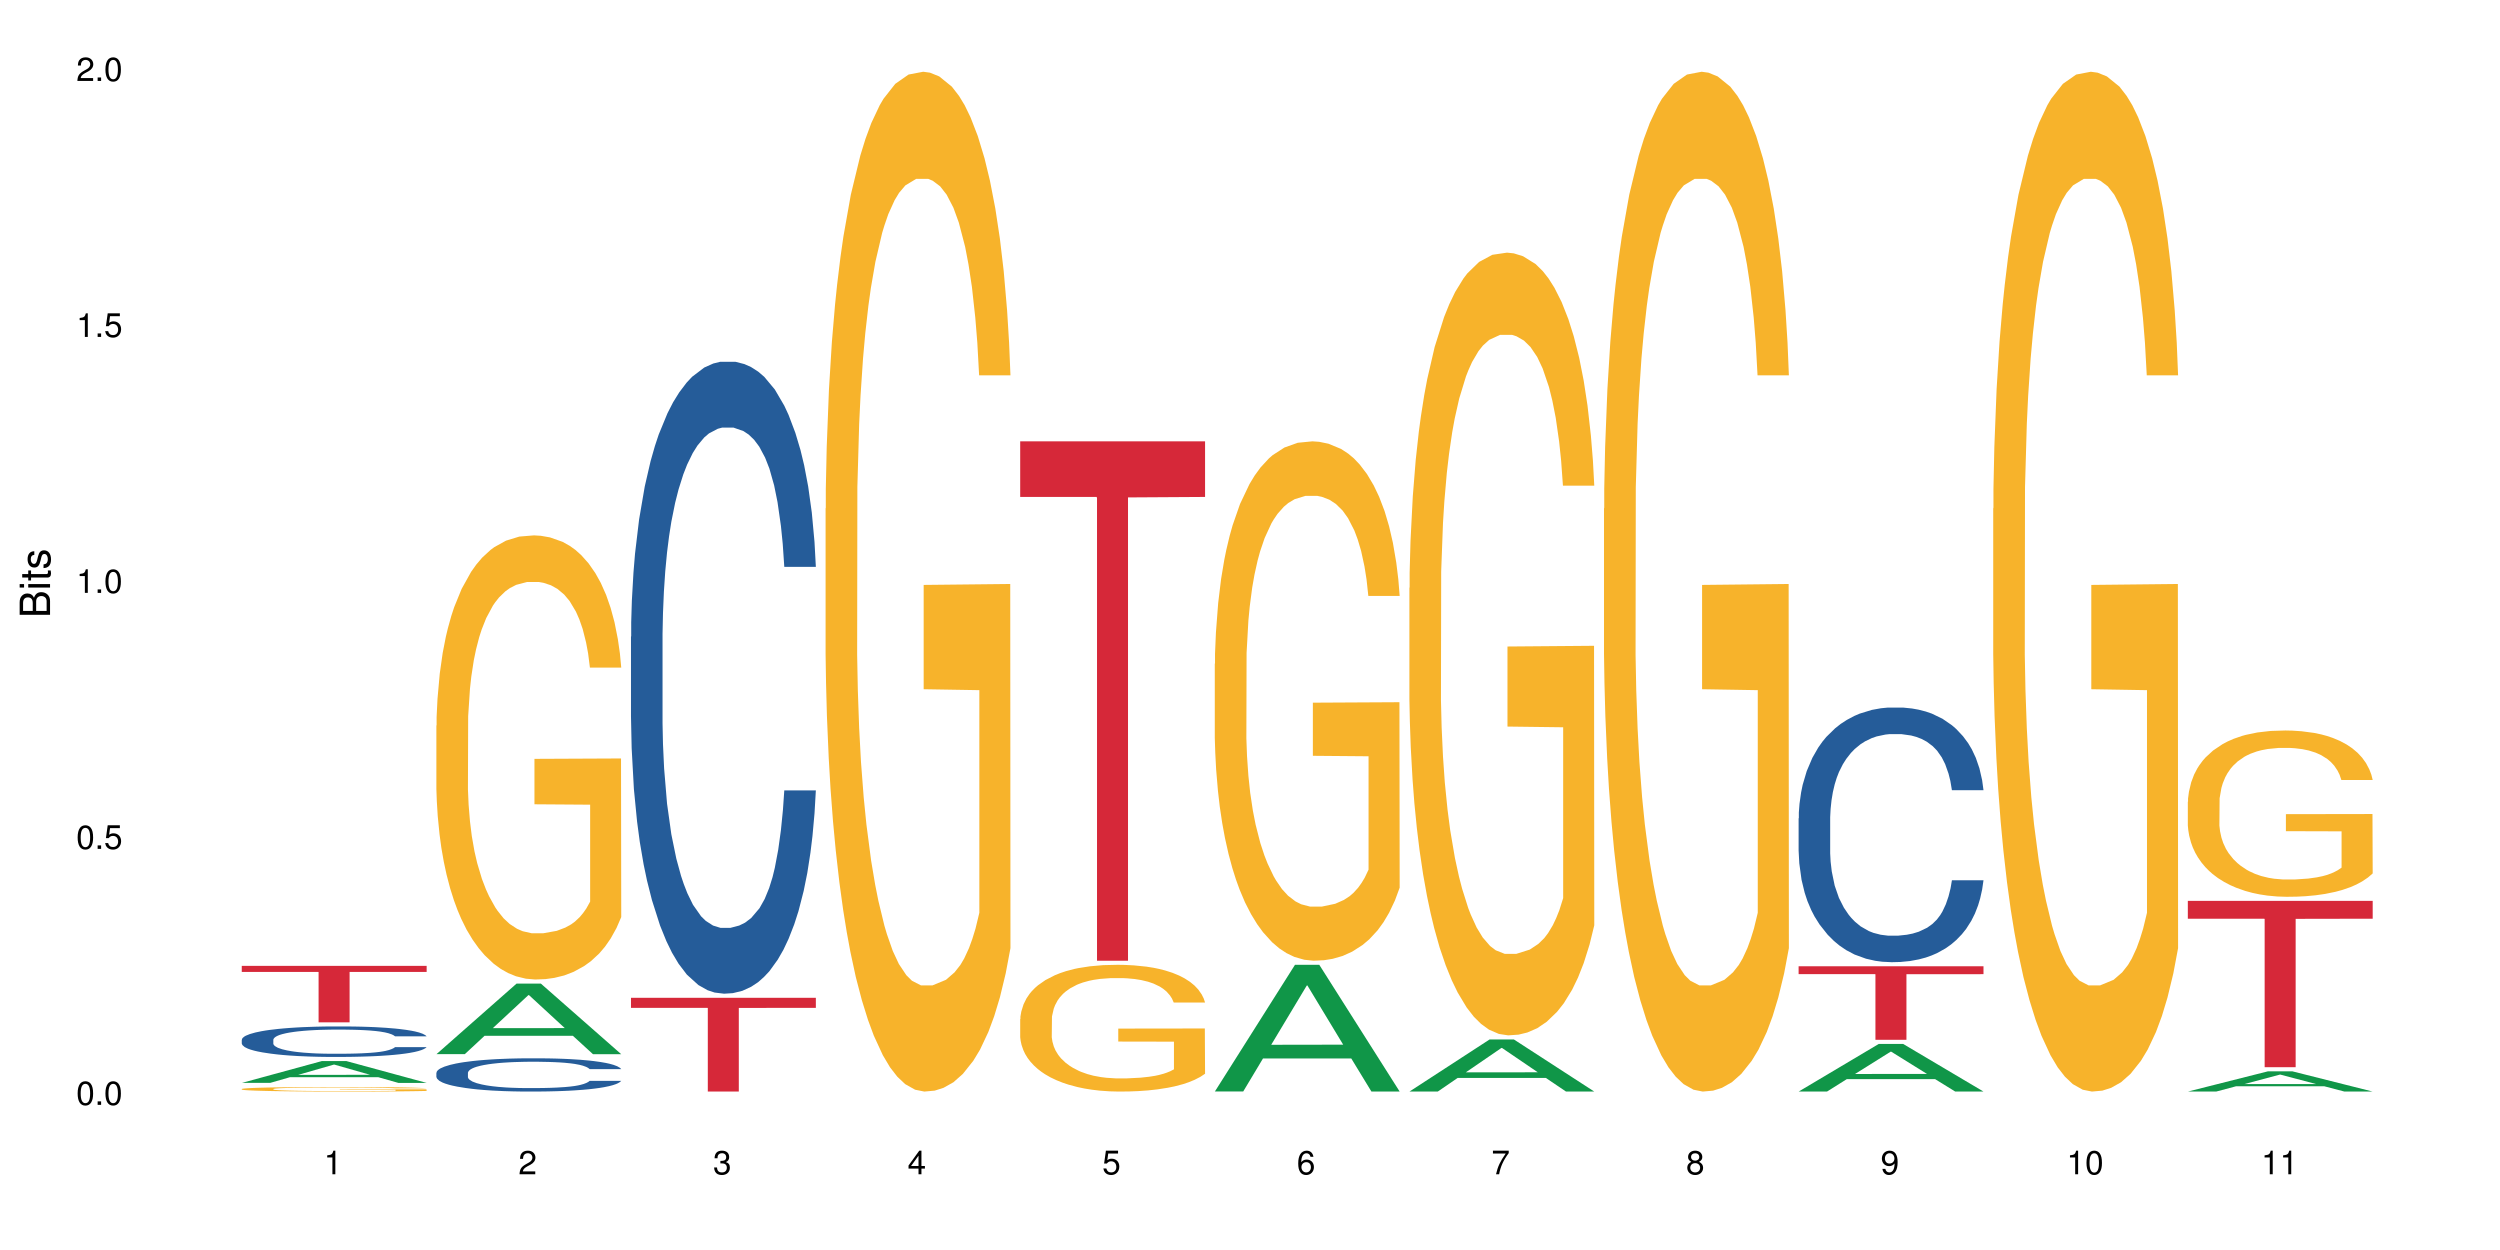 <?xml version="1.0" encoding="UTF-8"?>
<svg xmlns="http://www.w3.org/2000/svg" xmlns:xlink="http://www.w3.org/1999/xlink" width="720pt" height="360pt" viewBox="0 0 720 360" version="1.1">
<defs>
<g>
<symbol overflow="visible" id="glyph0-0">
<path style="stroke:none;" d=""/>
</symbol>
<symbol overflow="visible" id="glyph0-1">
<path style="stroke:none;" d="M 2.641 -6.797 C 2 -6.797 1.422 -6.531 1.078 -6.047 C 0.641 -5.453 0.406 -4.547 0.406 -3.297 C 0.406 -1 1.188 0.219 2.641 0.219 C 4.078 0.219 4.859 -1 4.859 -3.234 C 4.859 -4.562 4.656 -5.438 4.203 -6.047 C 3.844 -6.531 3.281 -6.797 2.641 -6.797 Z M 2.641 -6.047 C 3.547 -6.047 4 -5.125 4 -3.312 C 4 -1.375 3.562 -0.484 2.625 -0.484 C 1.734 -0.484 1.281 -1.422 1.281 -3.281 C 1.281 -5.141 1.734 -6.047 2.641 -6.047 Z M 2.641 -6.047 "/>
</symbol>
<symbol overflow="visible" id="glyph0-2">
<path style="stroke:none;" d="M 1.828 -1 L 0.828 -1 L 0.828 0 L 1.828 0 Z M 1.828 -1 "/>
</symbol>
<symbol overflow="visible" id="glyph0-3">
<path style="stroke:none;" d="M 4.562 -6.797 L 1.062 -6.797 L 0.547 -3.094 L 1.328 -3.094 C 1.719 -3.562 2.047 -3.734 2.578 -3.734 C 3.484 -3.734 4.062 -3.109 4.062 -2.094 C 4.062 -1.125 3.484 -0.531 2.578 -0.531 C 1.828 -0.531 1.375 -0.906 1.188 -1.672 L 0.328 -1.672 C 0.453 -1.109 0.547 -0.844 0.75 -0.594 C 1.125 -0.078 1.828 0.219 2.594 0.219 C 3.969 0.219 4.922 -0.781 4.922 -2.219 C 4.922 -3.562 4.031 -4.484 2.719 -4.484 C 2.25 -4.484 1.859 -4.359 1.469 -4.062 L 1.734 -5.969 L 4.562 -5.969 Z M 4.562 -6.797 "/>
</symbol>
<symbol overflow="visible" id="glyph0-4">
<path style="stroke:none;" d="M 2.484 -4.844 L 2.484 0 L 3.328 0 L 3.328 -6.797 L 2.766 -6.797 C 2.469 -5.75 2.281 -5.609 0.984 -5.453 L 0.984 -4.844 Z M 2.484 -4.844 "/>
</symbol>
<symbol overflow="visible" id="glyph0-5">
<path style="stroke:none;" d="M 4.859 -0.828 L 1.281 -0.828 C 1.359 -1.391 1.672 -1.75 2.5 -2.234 L 3.469 -2.75 C 4.406 -3.266 4.906 -3.969 4.906 -4.812 C 4.906 -5.375 4.672 -5.906 4.266 -6.266 C 3.859 -6.625 3.375 -6.797 2.719 -6.797 C 1.859 -6.797 1.219 -6.5 0.844 -5.922 C 0.609 -5.562 0.5 -5.125 0.484 -4.438 L 1.328 -4.438 C 1.359 -4.906 1.406 -5.188 1.531 -5.406 C 1.75 -5.812 2.188 -6.062 2.703 -6.062 C 3.469 -6.062 4.031 -5.516 4.031 -4.781 C 4.031 -4.25 3.719 -3.797 3.125 -3.438 L 2.234 -2.938 C 0.812 -2.141 0.406 -1.5 0.328 0 L 4.859 0 Z M 4.859 -0.828 "/>
</symbol>
<symbol overflow="visible" id="glyph0-6">
<path style="stroke:none;" d="M 2.125 -3.125 L 2.578 -3.125 C 3.516 -3.125 3.984 -2.703 3.984 -1.891 C 3.984 -1.031 3.469 -0.531 2.578 -0.531 C 1.656 -0.531 1.203 -0.984 1.156 -1.969 L 0.312 -1.969 C 0.344 -1.422 0.438 -1.078 0.609 -0.766 C 0.953 -0.109 1.625 0.219 2.547 0.219 C 3.953 0.219 4.859 -0.609 4.859 -1.906 C 4.859 -2.766 4.516 -3.25 3.703 -3.516 C 4.344 -3.766 4.656 -4.25 4.656 -4.938 C 4.656 -6.109 3.875 -6.797 2.578 -6.797 C 1.203 -6.797 0.484 -6.047 0.453 -4.609 L 1.297 -4.609 C 1.312 -5.016 1.344 -5.25 1.453 -5.453 C 1.641 -5.828 2.062 -6.062 2.594 -6.062 C 3.344 -6.062 3.797 -5.625 3.797 -4.906 C 3.797 -4.422 3.609 -4.141 3.25 -3.984 C 3.016 -3.891 2.719 -3.844 2.125 -3.844 Z M 2.125 -3.125 "/>
</symbol>
<symbol overflow="visible" id="glyph0-7">
<path style="stroke:none;" d="M 3.141 -1.625 L 3.141 0 L 3.984 0 L 3.984 -1.625 L 4.984 -1.625 L 4.984 -2.391 L 3.984 -2.391 L 3.984 -6.797 L 3.359 -6.797 L 0.266 -2.516 L 0.266 -1.625 Z M 3.141 -2.391 L 1 -2.391 L 3.141 -5.359 Z M 3.141 -2.391 "/>
</symbol>
<symbol overflow="visible" id="glyph0-8">
<path style="stroke:none;" d="M 4.781 -5.031 C 4.609 -6.141 3.891 -6.797 2.844 -6.797 C 2.094 -6.797 1.422 -6.438 1.031 -5.828 C 0.609 -5.172 0.406 -4.344 0.406 -3.094 C 0.406 -1.953 0.578 -1.234 0.984 -0.625 C 1.359 -0.078 1.953 0.219 2.703 0.219 C 3.984 0.219 4.922 -0.734 4.922 -2.078 C 4.922 -3.344 4.062 -4.234 2.844 -4.234 C 2.172 -4.234 1.641 -3.969 1.281 -3.469 C 1.281 -5.125 1.828 -6.047 2.797 -6.047 C 3.391 -6.047 3.797 -5.672 3.938 -5.031 Z M 2.734 -3.484 C 3.547 -3.484 4.062 -2.922 4.062 -2 C 4.062 -1.156 3.484 -0.531 2.703 -0.531 C 1.922 -0.531 1.328 -1.188 1.328 -2.047 C 1.328 -2.891 1.906 -3.484 2.734 -3.484 Z M 2.734 -3.484 "/>
</symbol>
<symbol overflow="visible" id="glyph0-9">
<path style="stroke:none;" d="M 4.984 -6.797 L 0.438 -6.797 L 0.438 -5.969 L 4.109 -5.969 C 2.5 -3.656 1.828 -2.234 1.328 0 L 2.219 0 C 2.594 -2.172 3.453 -4.047 4.984 -6.094 Z M 4.984 -6.797 "/>
</symbol>
<symbol overflow="visible" id="glyph0-10">
<path style="stroke:none;" d="M 3.75 -3.578 C 4.453 -4 4.688 -4.344 4.688 -4.984 C 4.688 -6.047 3.844 -6.797 2.641 -6.797 C 1.438 -6.797 0.594 -6.047 0.594 -4.984 C 0.594 -4.359 0.828 -4.016 1.516 -3.578 C 0.734 -3.203 0.359 -2.641 0.359 -1.891 C 0.359 -0.641 1.297 0.219 2.641 0.219 C 3.984 0.219 4.922 -0.641 4.922 -1.875 C 4.922 -2.641 4.531 -3.203 3.75 -3.578 Z M 2.641 -6.047 C 3.359 -6.047 3.812 -5.625 3.812 -4.969 C 3.812 -4.344 3.344 -3.922 2.641 -3.922 C 1.922 -3.922 1.453 -4.344 1.453 -4.984 C 1.453 -5.625 1.922 -6.047 2.641 -6.047 Z M 2.641 -3.203 C 3.484 -3.203 4.062 -2.672 4.062 -1.875 C 4.062 -1.062 3.484 -0.531 2.625 -0.531 C 1.797 -0.531 1.219 -1.078 1.219 -1.875 C 1.219 -2.672 1.797 -3.203 2.641 -3.203 Z M 2.641 -3.203 "/>
</symbol>
<symbol overflow="visible" id="glyph0-11">
<path style="stroke:none;" d="M 0.516 -1.547 C 0.672 -0.438 1.406 0.219 2.438 0.219 C 3.188 0.219 3.859 -0.141 4.266 -0.75 C 4.688 -1.406 4.891 -2.25 4.891 -3.484 C 4.891 -4.625 4.703 -5.359 4.312 -5.953 C 3.938 -6.5 3.344 -6.797 2.594 -6.797 C 1.297 -6.797 0.359 -5.844 0.359 -4.516 C 0.359 -3.25 1.234 -2.344 2.453 -2.344 C 3.094 -2.344 3.562 -2.578 4.016 -3.109 C 4 -1.453 3.469 -0.531 2.5 -0.531 C 1.906 -0.531 1.484 -0.906 1.359 -1.547 Z M 2.578 -6.062 C 3.375 -6.062 3.969 -5.406 3.969 -4.531 C 3.969 -3.688 3.375 -3.094 2.547 -3.094 C 1.734 -3.094 1.234 -3.672 1.234 -4.578 C 1.234 -5.438 1.797 -6.062 2.578 -6.062 Z M 2.578 -6.062 "/>
</symbol>
<symbol overflow="visible" id="glyph1-0">
<path style="stroke:none;" d=""/>
</symbol>
<symbol overflow="visible" id="glyph1-1">
<path style="stroke:none;" d="M 0 -0.953 L 0 -4.891 C 0 -5.719 -0.234 -6.344 -0.734 -6.797 C -1.188 -7.234 -1.812 -7.469 -2.5 -7.469 C -3.547 -7.469 -4.188 -7 -4.625 -5.875 C -4.984 -6.672 -5.641 -7.094 -6.531 -7.094 C -7.156 -7.094 -7.734 -6.859 -8.141 -6.391 C -8.562 -5.938 -8.75 -5.344 -8.75 -4.5 L -8.75 -0.953 Z M -4.984 -2.062 L -7.766 -2.062 L -7.766 -4.219 C -7.766 -4.844 -7.688 -5.203 -7.453 -5.5 C -7.219 -5.812 -6.859 -5.969 -6.375 -5.969 C -5.906 -5.969 -5.531 -5.812 -5.297 -5.5 C -5.062 -5.203 -4.984 -4.844 -4.984 -4.219 Z M -0.984 -2.062 L -4 -2.062 L -4 -4.781 C -4 -5.328 -3.859 -5.688 -3.578 -5.953 C -3.297 -6.219 -2.922 -6.359 -2.484 -6.359 C -2.062 -6.359 -1.688 -6.219 -1.406 -5.953 C -1.109 -5.688 -0.984 -5.328 -0.984 -4.781 Z M -0.984 -2.062 "/>
</symbol>
<symbol overflow="visible" id="glyph1-2">
<path style="stroke:none;" d="M -6.281 -1.797 L -6.281 -0.797 L 0 -0.797 L 0 -1.797 Z M -8.75 -1.797 L -8.75 -0.797 L -7.484 -0.797 L -7.484 -1.797 Z M -8.75 -1.797 "/>
</symbol>
<symbol overflow="visible" id="glyph1-3">
<path style="stroke:none;" d="M -6.281 -3.047 L -6.281 -2.016 L -8.016 -2.016 L -8.016 -1.016 L -6.281 -1.016 L -6.281 -0.172 L -5.469 -0.172 L -5.469 -1.016 L -0.719 -1.016 C -0.078 -1.016 0.281 -1.453 0.281 -2.234 C 0.281 -2.469 0.25 -2.719 0.188 -3.047 L -0.641 -3.047 C -0.609 -2.922 -0.594 -2.766 -0.594 -2.562 C -0.594 -2.141 -0.719 -2.016 -1.156 -2.016 L -5.469 -2.016 L -5.469 -3.047 Z M -6.281 -3.047 "/>
</symbol>
<symbol overflow="visible" id="glyph1-4">
<path style="stroke:none;" d="M -4.531 -5.25 C -5.766 -5.25 -6.469 -4.422 -6.469 -2.969 C -6.469 -1.516 -5.719 -0.562 -4.547 -0.562 C -3.562 -0.562 -3.094 -1.062 -2.734 -2.562 L -2.516 -3.484 C -2.344 -4.188 -2.094 -4.469 -1.625 -4.469 C -1.047 -4.469 -0.641 -3.875 -0.641 -3 C -0.641 -2.453 -0.797 -2 -1.062 -1.75 C -1.25 -1.594 -1.422 -1.531 -1.875 -1.469 L -1.875 -0.406 C -0.422 -0.453 0.281 -1.266 0.281 -2.922 C 0.281 -4.5 -0.5 -5.516 -1.719 -5.516 C -2.656 -5.516 -3.172 -4.984 -3.469 -3.734 L -3.703 -2.766 C -3.891 -1.953 -4.156 -1.609 -4.594 -1.609 C -5.172 -1.609 -5.547 -2.125 -5.547 -2.938 C -5.547 -3.75 -5.203 -4.172 -4.531 -4.203 Z M -4.531 -5.25 "/>
</symbol>
</g>
</defs>
<g id="surface8561">
<rect x="0" y="0" width="720" height="360" style="fill:rgb(100%,100%,100%);fill-opacity:1;stroke:none;"/>
<path style=" stroke:none;fill-rule:nonzero;fill:rgb(6.275%,58.824%,28.235%);fill-opacity:1;" d="M 69.629 311.871 L 69.688 311.867 L 92.723 305.582 L 99.723 305.582 L 122.875 311.879 L 114.738 311.879 L 108.938 310.234 L 83.508 310.234 L 77.82 311.871 L 69.629 311.871 L 85.957 309.555 L 106.605 309.551 L 96.309 306.609 L 96.195 306.605 L 96.082 306.621 L 85.898 309.551 L 85.957 309.555 Z M 69.629 311.871 "/>
<path style=" stroke:none;fill-rule:nonzero;fill:rgb(14.51%,36.078%,60%);fill-opacity:1;" d="M 69.629 299.438 L 69.695 299.43 L 69.695 299.238 L 69.891 298.93 L 70.344 298.547 L 70.797 298.281 L 71.969 297.805 L 73.59 297.348 L 75.277 296.996 L 76.512 296.785 L 77.617 296.625 L 80.148 296.328 L 81.773 296.176 L 83.523 296.039 L 85.668 295.902 L 87.227 295.82 L 90.73 295.695 L 93.328 295.637 L 95.344 295.613 L 99.691 295.613 L 102.289 295.645 L 104.172 295.684 L 106.25 295.75 L 108.004 295.82 L 111.055 296 L 113.781 296.223 L 115.016 296.352 L 116.965 296.602 L 118.457 296.844 L 119.496 297.051 L 120.664 297.348 L 121.703 297.711 L 122.484 298.121 L 122.875 298.465 L 113.781 298.465 L 113.328 298.145 L 112.809 297.895 L 111.836 297.566 L 110.859 297.332 L 109.496 297.098 L 108.266 296.945 L 106.574 296.793 L 105.082 296.699 L 103.523 296.625 L 102.031 296.578 L 99.172 296.527 L 95.863 296.527 L 94.629 296.547 L 92.098 296.609 L 90.73 296.664 L 88.785 296.777 L 87.422 296.883 L 85.797 297.043 L 84.695 297.18 L 83.328 297.387 L 82.355 297.574 L 81.254 297.84 L 80.602 298.039 L 80.02 298.266 L 79.5 298.531 L 79.109 298.812 L 78.852 299.109 L 78.719 299.398 L 78.719 300.641 L 78.852 300.93 L 79.176 301.27 L 80.02 301.758 L 81.254 302.184 L 82.68 302.523 L 84.043 302.762 L 84.824 302.875 L 85.863 303.004 L 87.484 303.164 L 89.824 303.324 L 91.188 303.391 L 93.266 303.453 L 95.406 303.484 L 98.266 303.484 L 100.797 303.453 L 102.484 303.414 L 104.238 303.352 L 106.641 303.215 L 108.133 303.086 L 109.434 302.934 L 110.406 302.777 L 111.055 302.652 L 112.031 302.402 L 112.809 302.129 L 113.395 301.848 L 113.781 301.574 L 122.875 301.574 L 122.484 301.895 L 121.898 302.207 L 121.316 302.441 L 120.406 302.723 L 119.367 302.973 L 117.875 303.254 L 116.641 303.438 L 115.016 303.641 L 113.523 303.793 L 111.898 303.93 L 109.496 304.09 L 107.938 304.168 L 106.25 304.242 L 104.238 304.305 L 101.707 304.363 L 98.977 304.395 L 96.445 304.402 L 93.719 304.387 L 91.707 304.355 L 89.043 304.281 L 85.73 304.137 L 83.328 303.984 L 81.445 303.832 L 79.824 303.672 L 78.004 303.453 L 75.668 303.102 L 74.238 302.828 L 73.266 302.602 L 72.16 302.289 L 71.383 302.008 L 70.473 301.559 L 69.824 300.988 L 69.629 300.547 Z M 69.629 299.438 "/>
<path style=" stroke:none;fill-rule:nonzero;fill:rgb(96.863%,70.196%,16.863%);fill-opacity:1;" d="M 69.629 313.621 L 69.695 313.617 L 69.695 313.594 L 69.953 313.543 L 70.602 313.469 L 71.449 313.406 L 72.355 313.359 L 72.941 313.332 L 73.914 313.297 L 74.758 313.27 L 76.902 313.215 L 79.629 313.164 L 81.121 313.145 L 82.809 313.125 L 85.215 313.102 L 86.316 313.094 L 89.691 313.074 L 93.523 313.062 L 97.746 313.059 L 99.691 313.059 L 102.355 313.062 L 105.992 313.078 L 108.07 313.09 L 109.691 313.102 L 111.379 313.117 L 113.457 313.141 L 115.406 313.168 L 116.965 313.199 L 118.523 313.234 L 119.82 313.273 L 120.926 313.316 L 121.898 313.363 L 122.484 313.406 L 122.875 313.449 L 113.848 313.449 L 113.328 313.406 L 112.742 313.375 L 111.77 313.336 L 110.797 313.305 L 109.82 313.285 L 108.004 313.254 L 106.445 313.234 L 104.496 313.215 L 102.613 313.207 L 100.473 313.199 L 99.172 313.195 L 95.73 313.195 L 92.613 313.203 L 90.797 313.215 L 89.5 313.223 L 87.68 313.242 L 86.578 313.254 L 85.926 313.266 L 83.98 313.301 L 82.68 313.336 L 81.965 313.359 L 81.059 313.395 L 80.406 313.426 L 79.695 313.477 L 79.305 313.512 L 78.785 313.594 L 78.719 313.809 L 78.914 313.855 L 79.305 313.902 L 79.824 313.945 L 80.602 313.992 L 81.383 314.027 L 82.746 314.074 L 83.914 314.105 L 84.824 314.125 L 86.578 314.156 L 87.289 314.168 L 88.98 314.191 L 90.73 314.207 L 92.875 314.223 L 94.5 314.227 L 97.094 314.234 L 100.406 314.234 L 104.305 314.227 L 106.77 314.219 L 108.457 314.207 L 109.562 314.199 L 110.926 314.188 L 111.898 314.176 L 112.809 314.16 L 113.914 314.141 L 113.914 313.855 L 97.875 313.852 L 97.875 313.719 L 122.809 313.719 L 122.875 314.188 L 121.512 314.219 L 119.82 314.25 L 118.199 314.273 L 116.512 314.293 L 114.109 314.316 L 112.16 314.332 L 109.172 314.348 L 106.445 314.359 L 103.59 314.367 L 101.055 314.371 L 98.07 314.371 L 95.406 314.367 L 92.551 314.359 L 90.277 314.352 L 88.199 314.34 L 86.121 314.324 L 83.523 314.297 L 81.836 314.277 L 80.082 314.254 L 78.332 314.223 L 76.773 314.191 L 74.695 314.137 L 73.59 314.102 L 72.551 314.059 L 71.773 314.023 L 71.059 313.98 L 70.539 313.941 L 70.02 313.887 L 69.758 313.844 L 69.629 313.809 Z M 69.629 313.621 "/>
<path style=" stroke:none;fill-rule:nonzero;fill:rgb(83.922%,15.686%,22.353%);fill-opacity:1;" d="M 69.629 278.168 L 122.875 278.168 L 122.875 279.91 L 100.684 279.926 L 100.684 294.434 L 91.754 294.434 L 91.754 279.941 L 91.625 279.91 L 69.629 279.91 Z M 69.629 278.168 "/>
<path style=" stroke:none;fill-rule:nonzero;fill:rgb(6.275%,58.824%,28.235%);fill-opacity:1;" d="M 125.676 303.594 L 125.734 303.574 L 148.77 283.277 L 155.77 283.277 L 178.918 303.613 L 170.785 303.613 L 164.984 298.305 L 139.555 298.305 L 133.867 303.594 L 125.676 303.594 L 142 296.109 L 162.652 296.09 L 152.355 286.602 L 152.242 286.582 L 152.129 286.637 L 141.945 296.09 L 142 296.109 Z M 125.676 303.594 "/>
<path style=" stroke:none;fill-rule:nonzero;fill:rgb(14.51%,36.078%,60%);fill-opacity:1;" d="M 125.676 308.961 L 125.742 308.953 L 125.742 308.742 L 125.934 308.41 L 126.391 307.988 L 126.844 307.699 L 128.012 307.184 L 129.637 306.684 L 131.324 306.297 L 132.559 306.07 L 133.664 305.895 L 136.195 305.57 L 137.816 305.406 L 139.57 305.258 L 141.715 305.109 L 143.273 305.02 L 146.777 304.879 L 149.375 304.82 L 151.391 304.793 L 155.738 304.793 L 158.336 304.828 L 160.219 304.871 L 162.297 304.941 L 164.051 305.02 L 167.102 305.211 L 169.828 305.457 L 171.062 305.598 L 173.012 305.871 L 174.504 306.133 L 175.543 306.359 L 176.711 306.684 L 177.75 307.078 L 178.531 307.523 L 178.918 307.902 L 169.828 307.902 L 169.375 307.551 L 168.855 307.277 L 167.883 306.922 L 166.906 306.668 L 165.543 306.414 L 164.309 306.246 L 162.621 306.078 L 161.129 305.973 L 159.57 305.895 L 158.078 305.844 L 155.219 305.789 L 151.906 305.789 L 150.676 305.809 L 148.141 305.879 L 146.777 305.941 L 144.832 306.062 L 143.469 306.176 L 141.844 306.352 L 140.738 306.5 L 139.375 306.727 L 138.402 306.93 L 137.297 307.219 L 136.648 307.438 L 136.066 307.684 L 135.547 307.969 L 135.156 308.277 L 134.895 308.602 L 134.766 308.918 L 134.766 310.273 L 134.895 310.59 L 135.219 310.957 L 136.066 311.488 L 137.297 311.953 L 138.727 312.32 L 140.09 312.586 L 140.871 312.707 L 141.91 312.848 L 143.531 313.023 L 145.871 313.199 L 147.234 313.266 L 149.312 313.336 L 151.453 313.371 L 154.312 313.371 L 156.844 313.336 L 158.531 313.293 L 160.285 313.223 L 162.688 313.074 L 164.18 312.934 L 165.48 312.77 L 166.453 312.602 L 167.102 312.461 L 168.074 312.191 L 168.855 311.895 L 169.441 311.586 L 169.828 311.289 L 178.918 311.289 L 178.531 311.641 L 177.945 311.98 L 177.363 312.234 L 176.453 312.539 L 175.414 312.812 L 173.922 313.117 L 172.688 313.32 L 171.062 313.539 L 169.57 313.707 L 167.945 313.855 L 165.543 314.027 L 163.984 314.117 L 162.297 314.195 L 160.285 314.266 L 157.754 314.328 L 155.023 314.363 L 152.492 314.371 L 149.766 314.352 L 147.754 314.316 L 145.09 314.238 L 141.777 314.082 L 139.375 313.914 L 137.492 313.75 L 135.871 313.574 L 134.051 313.336 L 131.715 312.953 L 130.285 312.656 L 129.312 312.41 L 128.207 312.066 L 127.43 311.762 L 126.52 311.27 L 125.871 310.648 L 125.676 310.168 Z M 125.676 308.961 "/>
<path style=" stroke:none;fill-rule:nonzero;fill:rgb(96.863%,70.196%,16.863%);fill-opacity:1;" d="M 125.676 208.973 L 125.742 208.855 L 125.742 206.52 L 126 201.262 L 126.648 194.02 L 127.492 188.062 L 128.402 183.391 L 128.988 180.938 L 129.961 177.434 L 130.805 174.863 L 132.949 169.605 L 135.676 164.699 L 137.168 162.598 L 138.855 160.609 L 141.258 158.391 L 142.363 157.574 L 145.738 155.703 L 149.57 154.535 L 153.793 154.188 L 155.738 154.305 L 158.402 154.77 L 162.039 156.055 L 164.117 157.223 L 165.738 158.391 L 167.426 159.91 L 169.504 162.246 L 171.453 165.051 L 173.012 167.852 L 174.57 171.359 L 175.867 175.098 L 176.973 179.184 L 177.945 184.09 L 178.531 188.18 L 178.918 192.266 L 169.895 192.266 L 169.375 188.18 L 168.789 185.023 L 167.816 181.172 L 166.844 178.367 L 165.867 176.148 L 164.051 173.109 L 162.492 171.242 L 160.543 169.605 L 158.66 168.555 L 156.52 167.852 L 155.219 167.621 L 151.777 167.621 L 148.66 168.438 L 146.844 169.371 L 145.543 170.305 L 143.727 172.059 L 142.621 173.461 L 141.973 174.395 L 140.027 178.016 L 138.727 181.285 L 138.012 183.508 L 137.105 187.012 L 136.453 190.164 L 135.738 194.836 L 135.352 198.344 L 134.832 206.285 L 134.766 227.312 L 134.961 231.75 L 135.352 236.539 L 135.871 240.746 L 136.648 245.184 L 137.43 248.57 L 138.793 253.129 L 139.961 256.164 L 140.871 258.152 L 142.621 261.305 L 143.336 262.355 L 145.023 264.457 L 146.777 266.094 L 148.922 267.496 L 150.543 268.195 L 153.141 268.781 L 156.453 268.781 L 160.348 268.082 L 162.816 267.145 L 164.504 266.211 L 165.609 265.395 L 166.973 264.109 L 167.945 262.941 L 168.855 261.656 L 169.961 259.668 L 169.961 231.75 L 153.922 231.633 L 153.922 218.551 L 178.855 218.434 L 178.918 264.109 L 177.555 267.262 L 175.867 270.301 L 174.246 272.637 L 172.555 274.621 L 170.152 276.84 L 168.207 278.242 L 165.219 279.879 L 162.492 280.93 L 159.637 281.629 L 157.102 281.98 L 154.117 282.098 L 151.453 281.863 L 148.598 281.164 L 146.324 280.23 L 144.246 279.062 L 142.168 277.543 L 139.57 275.09 L 137.883 273.102 L 136.129 270.648 L 134.375 267.73 L 132.816 264.574 L 131.777 262.121 L 130.742 259.32 L 129.637 255.816 L 128.598 251.844 L 127.82 248.223 L 127.105 244.133 L 126.586 240.277 L 126.066 235.023 L 125.805 230.816 L 125.676 227.195 Z M 125.676 208.973 "/>
<path style=" stroke:none;fill-rule:nonzero;fill:rgb(14.51%,36.078%,60%);fill-opacity:1;" d="M 181.723 183.379 L 181.785 183.211 L 181.785 179.219 L 181.98 172.898 L 182.438 164.914 L 182.891 159.422 L 184.059 149.609 L 185.684 140.125 L 187.371 132.805 L 188.605 128.48 L 189.707 125.152 L 192.242 118.996 L 193.863 115.836 L 195.617 113.008 L 197.762 110.18 L 199.32 108.516 L 202.824 105.855 L 205.422 104.691 L 207.434 104.191 L 211.785 104.191 L 214.383 104.855 L 216.266 105.688 L 218.344 107.02 L 220.098 108.516 L 223.148 112.176 L 225.875 116.836 L 227.109 119.496 L 229.059 124.652 L 230.551 129.645 L 231.59 133.969 L 232.758 140.125 L 233.797 147.609 L 234.578 156.094 L 234.965 163.25 L 225.875 163.25 L 225.422 156.594 L 224.902 151.438 L 223.926 144.617 L 222.953 139.793 L 221.59 134.969 L 220.355 131.809 L 218.668 128.645 L 217.176 126.648 L 215.617 125.152 L 214.121 124.156 L 211.266 123.156 L 207.953 123.156 L 206.723 123.488 L 204.188 124.82 L 202.824 125.984 L 200.875 128.312 L 199.512 130.477 L 197.891 133.805 L 196.785 136.633 L 195.422 140.957 L 194.449 144.781 L 193.344 150.273 L 192.695 154.434 L 192.109 159.09 L 191.59 164.578 L 191.203 170.402 L 190.941 176.559 L 190.812 182.547 L 190.812 208.332 L 190.941 214.32 L 191.266 221.309 L 192.109 231.457 L 193.344 240.273 L 194.773 247.262 L 196.137 252.25 L 196.918 254.582 L 197.953 257.242 L 199.578 260.57 L 201.914 263.898 L 203.281 265.227 L 205.355 266.559 L 207.5 267.223 L 210.355 267.223 L 212.891 266.559 L 214.578 265.727 L 216.332 264.395 L 218.734 261.566 L 220.227 258.906 L 221.523 255.746 L 222.5 252.586 L 223.148 249.922 L 224.121 244.766 L 224.902 239.109 L 225.484 233.285 L 225.875 227.629 L 234.965 227.629 L 234.578 234.285 L 233.992 240.773 L 233.406 245.598 L 232.5 251.422 L 231.461 256.578 L 229.965 262.398 L 228.734 266.227 L 227.109 270.387 L 225.617 273.547 L 223.992 276.375 L 221.59 279.703 L 220.031 281.363 L 218.344 282.863 L 216.332 284.191 L 213.797 285.359 L 211.07 286.023 L 208.539 286.188 L 205.812 285.855 L 203.801 285.191 L 201.137 283.695 L 197.824 280.699 L 195.422 277.539 L 193.539 274.379 L 191.918 271.051 L 190.098 266.559 L 187.762 259.238 L 186.332 253.582 L 185.359 248.926 L 184.254 242.438 L 183.477 236.613 L 182.566 227.297 L 181.918 215.484 L 181.723 206.336 Z M 181.723 183.379 "/>
<path style=" stroke:none;fill-rule:nonzero;fill:rgb(83.922%,15.686%,22.353%);fill-opacity:1;" d="M 181.723 287.367 L 234.965 287.367 L 234.965 290.258 L 212.777 290.285 L 212.777 314.371 L 203.848 314.371 L 203.848 290.309 L 203.719 290.258 L 181.723 290.258 Z M 181.723 287.367 "/>
<path style=" stroke:none;fill-rule:nonzero;fill:rgb(96.863%,70.196%,16.863%);fill-opacity:1;" d="M 237.77 146.461 L 237.832 146.191 L 237.832 140.828 L 238.094 128.758 L 238.742 112.129 L 239.586 98.449 L 240.496 87.719 L 241.078 82.086 L 242.055 74.039 L 242.898 68.141 L 245.039 56.07 L 247.77 44.805 L 249.262 39.977 L 250.949 35.414 L 253.352 30.32 L 254.457 28.441 L 257.832 24.148 L 261.664 21.469 L 265.883 20.664 L 267.832 20.93 L 270.492 22.004 L 274.129 24.953 L 276.207 27.637 L 277.832 30.32 L 279.52 33.805 L 281.598 39.172 L 283.547 45.609 L 285.105 52.047 L 286.66 60.094 L 287.961 68.676 L 289.066 78.062 L 290.039 89.328 L 290.621 98.715 L 291.012 108.105 L 281.988 108.105 L 281.469 98.715 L 280.883 91.477 L 279.91 82.625 L 278.934 76.188 L 277.961 71.09 L 276.145 64.117 L 274.586 59.824 L 272.637 56.07 L 270.754 53.656 L 268.609 52.047 L 267.312 51.508 L 263.871 51.508 L 260.754 53.387 L 258.938 55.531 L 257.637 57.68 L 255.82 61.703 L 254.715 64.922 L 254.066 67.066 L 252.117 75.383 L 250.82 82.891 L 250.105 87.988 L 249.195 96.035 L 248.547 103.277 L 247.832 114.004 L 247.441 122.051 L 246.922 140.293 L 246.859 188.574 L 247.055 198.766 L 247.441 209.762 L 247.961 219.418 L 248.742 229.609 L 249.52 237.391 L 250.883 247.852 L 252.055 254.824 L 252.961 259.383 L 254.715 266.625 L 255.43 269.039 L 257.117 273.867 L 258.871 277.625 L 261.016 280.844 L 262.637 282.453 L 265.234 283.793 L 268.547 283.793 L 272.441 282.184 L 274.91 280.039 L 276.598 277.891 L 277.703 276.016 L 279.066 273.062 L 280.039 270.383 L 280.949 267.43 L 282.051 262.871 L 282.051 198.766 L 266.016 198.496 L 266.016 168.457 L 290.949 168.188 L 291.012 273.062 L 289.648 280.305 L 287.961 287.281 L 286.336 292.645 L 284.648 297.203 L 282.246 302.301 L 280.297 305.52 L 277.312 309.273 L 274.586 311.688 L 271.727 313.297 L 269.195 314.102 L 266.207 314.371 L 263.547 313.836 L 260.688 312.227 L 258.418 310.078 L 256.34 307.398 L 254.262 303.91 L 251.664 298.277 L 249.977 293.719 L 248.223 288.086 L 246.469 281.379 L 244.91 274.137 L 243.871 268.504 L 242.832 262.066 L 241.73 254.02 L 240.691 244.898 L 239.91 236.586 L 239.195 227.195 L 238.676 218.344 L 238.156 206.277 L 237.898 196.621 L 237.77 188.305 Z M 237.77 146.461 "/>
<path style=" stroke:none;fill-rule:nonzero;fill:rgb(96.863%,70.196%,16.863%);fill-opacity:1;" d="M 293.816 293.5 L 293.879 293.465 L 293.879 292.797 L 294.141 291.297 L 294.789 289.23 L 295.633 287.531 L 296.543 286.195 L 297.125 285.496 L 298.102 284.496 L 298.945 283.762 L 301.086 282.262 L 303.812 280.863 L 305.309 280.262 L 306.996 279.695 L 309.398 279.062 L 310.504 278.828 L 313.879 278.297 L 317.711 277.961 L 321.93 277.863 L 323.879 277.895 L 326.539 278.027 L 330.176 278.395 L 332.254 278.727 L 333.879 279.062 L 335.566 279.496 L 337.645 280.16 L 339.59 280.961 L 341.148 281.762 L 342.707 282.762 L 344.008 283.828 L 345.109 284.996 L 346.086 286.398 L 346.668 287.562 L 347.059 288.73 L 338.035 288.73 L 337.516 287.562 L 336.93 286.664 L 335.957 285.562 L 334.98 284.762 L 334.008 284.129 L 332.191 283.262 L 330.633 282.73 L 328.684 282.262 L 326.801 281.961 L 324.656 281.762 L 323.359 281.695 L 319.918 281.695 L 316.801 281.93 L 314.984 282.195 L 313.684 282.461 L 311.867 282.961 L 310.762 283.363 L 310.113 283.629 L 308.164 284.664 L 306.867 285.598 L 306.152 286.23 L 305.242 287.23 L 304.594 288.129 L 303.879 289.465 L 303.488 290.465 L 302.969 292.73 L 302.906 298.734 L 303.102 300 L 303.488 301.367 L 304.008 302.566 L 304.789 303.836 L 305.566 304.801 L 306.93 306.102 L 308.102 306.969 L 309.008 307.535 L 310.762 308.438 L 311.477 308.734 L 313.164 309.336 L 314.918 309.805 L 317.059 310.203 L 318.684 310.402 L 321.281 310.57 L 324.594 310.57 L 328.488 310.371 L 330.957 310.102 L 332.645 309.836 L 333.746 309.602 L 335.113 309.234 L 336.086 308.902 L 336.996 308.535 L 338.098 307.969 L 338.098 300 L 322.059 299.969 L 322.059 296.234 L 346.992 296.199 L 347.059 309.234 L 345.695 310.137 L 344.008 311.004 L 342.383 311.672 L 340.695 312.238 L 338.293 312.871 L 336.344 313.27 L 333.359 313.738 L 330.633 314.039 L 327.773 314.238 L 325.242 314.336 L 322.254 314.371 L 319.594 314.305 L 316.734 314.105 L 314.465 313.836 L 312.387 313.504 L 310.309 313.07 L 307.711 312.371 L 306.023 311.805 L 304.27 311.102 L 302.516 310.27 L 300.957 309.371 L 299.918 308.668 L 298.879 307.867 L 297.777 306.867 L 296.738 305.734 L 295.957 304.703 L 295.242 303.535 L 294.723 302.434 L 294.203 300.934 L 293.945 299.734 L 293.816 298.699 Z M 293.816 293.5 "/>
<path style=" stroke:none;fill-rule:nonzero;fill:rgb(83.922%,15.686%,22.353%);fill-opacity:1;" d="M 293.816 127.105 L 347.059 127.105 L 347.059 143.117 L 324.867 143.258 L 324.867 276.684 L 315.941 276.684 L 315.941 143.398 L 315.812 143.117 L 293.816 143.117 Z M 293.816 127.105 "/>
<path style=" stroke:none;fill-rule:nonzero;fill:rgb(6.275%,58.824%,28.235%);fill-opacity:1;" d="M 349.859 314.336 L 349.918 314.301 L 372.957 277.863 L 379.953 277.863 L 403.105 314.371 L 394.973 314.371 L 389.168 304.84 L 363.742 304.84 L 358.051 314.336 L 349.859 314.336 L 366.188 300.898 L 386.836 300.863 L 376.539 283.828 L 376.426 283.793 L 376.312 283.895 L 366.129 300.863 L 366.188 300.898 Z M 349.859 314.336 "/>
<path style=" stroke:none;fill-rule:nonzero;fill:rgb(96.863%,70.196%,16.863%);fill-opacity:1;" d="M 349.859 191.172 L 349.926 191.035 L 349.926 188.305 L 350.188 182.156 L 350.836 173.688 L 351.68 166.719 L 352.59 161.258 L 353.172 158.387 L 354.148 154.289 L 354.992 151.285 L 357.133 145.137 L 359.859 139.402 L 361.355 136.941 L 363.043 134.621 L 365.445 132.023 L 366.547 131.066 L 369.926 128.883 L 373.758 127.516 L 377.977 127.105 L 379.926 127.242 L 382.586 127.789 L 386.223 129.293 L 388.301 130.66 L 389.926 132.023 L 391.613 133.801 L 393.691 136.531 L 395.637 139.809 L 397.195 143.09 L 398.754 147.188 L 400.055 151.559 L 401.156 156.34 L 402.133 162.074 L 402.715 166.855 L 403.105 171.637 L 394.078 171.637 L 393.559 166.855 L 392.977 163.168 L 392 158.66 L 391.027 155.383 L 390.055 152.789 L 388.234 149.234 L 386.676 147.051 L 384.73 145.137 L 382.848 143.91 L 380.703 143.09 L 379.406 142.816 L 375.965 142.816 L 372.848 143.773 L 371.027 144.863 L 369.73 145.957 L 367.914 148.008 L 366.809 149.645 L 366.16 150.738 L 364.211 154.973 L 362.914 158.797 L 362.199 161.395 L 361.289 165.492 L 360.641 169.18 L 359.926 174.645 L 359.535 178.742 L 359.016 188.031 L 358.953 212.617 L 359.145 217.809 L 359.535 223.41 L 360.055 228.324 L 360.836 233.516 L 361.613 237.477 L 362.977 242.805 L 364.145 246.355 L 365.055 248.68 L 366.809 252.367 L 367.523 253.598 L 369.211 256.055 L 370.965 257.969 L 373.105 259.605 L 374.73 260.426 L 377.328 261.109 L 380.641 261.109 L 384.535 260.289 L 387.004 259.199 L 388.691 258.105 L 389.793 257.148 L 391.156 255.645 L 392.133 254.281 L 393.039 252.777 L 394.145 250.453 L 394.145 217.809 L 378.105 217.672 L 378.105 202.371 L 403.039 202.234 L 403.105 255.645 L 401.742 259.332 L 400.055 262.887 L 398.43 265.617 L 396.742 267.941 L 394.34 270.535 L 392.391 272.176 L 389.406 274.086 L 386.676 275.316 L 383.82 276.137 L 381.289 276.547 L 378.301 276.684 L 375.641 276.41 L 372.781 275.59 L 370.508 274.496 L 368.434 273.129 L 366.355 271.355 L 363.758 268.484 L 362.066 266.164 L 360.316 263.297 L 358.562 259.879 L 357.004 256.191 L 355.965 253.324 L 354.926 250.047 L 353.82 245.949 L 352.781 241.305 L 352.004 237.07 L 351.289 232.289 L 350.77 227.781 L 350.25 221.633 L 349.992 216.715 L 349.859 212.48 Z M 349.859 191.172 "/>
<path style=" stroke:none;fill-rule:nonzero;fill:rgb(6.275%,58.824%,28.235%);fill-opacity:1;" d="M 405.906 314.355 L 405.965 314.344 L 429.004 299.363 L 436 299.363 L 459.152 314.371 L 451.016 314.371 L 445.215 310.453 L 419.789 310.453 L 414.098 314.355 L 405.906 314.355 L 422.234 308.832 L 442.883 308.82 L 432.586 301.816 L 432.473 301.801 L 432.359 301.844 L 422.176 308.82 L 422.234 308.832 Z M 405.906 314.355 "/>
<path style=" stroke:none;fill-rule:nonzero;fill:rgb(96.863%,70.196%,16.863%);fill-opacity:1;" d="M 405.906 169.312 L 405.973 169.109 L 405.973 164.992 L 406.23 155.727 L 406.883 142.965 L 407.727 132.465 L 408.633 124.23 L 409.219 119.906 L 410.191 113.73 L 411.039 109.203 L 413.18 99.938 L 415.906 91.293 L 417.402 87.586 L 419.09 84.086 L 421.492 80.176 L 422.594 78.734 L 425.973 75.441 L 429.801 73.383 L 434.023 72.762 L 435.973 72.969 L 438.633 73.793 L 442.27 76.059 L 444.348 78.117 L 445.969 80.176 L 447.66 82.852 L 449.738 86.969 L 451.684 91.91 L 453.242 96.852 L 454.801 103.027 L 456.102 109.613 L 457.203 116.82 L 458.176 125.465 L 458.762 132.672 L 459.152 139.875 L 450.125 139.875 L 449.605 132.672 L 449.023 127.113 L 448.047 120.316 L 447.074 115.379 L 446.102 111.465 L 444.281 106.113 L 442.723 102.82 L 440.777 99.938 L 438.895 98.086 L 436.75 96.852 L 435.453 96.438 L 432.012 96.438 L 428.895 97.879 L 427.074 99.527 L 425.777 101.172 L 423.957 104.262 L 422.855 106.73 L 422.207 108.379 L 420.258 114.762 L 418.957 120.523 L 418.246 124.434 L 417.336 130.613 L 416.688 136.168 L 415.973 144.406 L 415.582 150.582 L 415.062 164.578 L 414.996 201.633 L 415.191 209.457 L 415.582 217.898 L 416.102 225.309 L 416.883 233.133 L 417.66 239.102 L 419.023 247.129 L 420.191 252.484 L 421.102 255.984 L 422.855 261.543 L 423.57 263.395 L 425.258 267.098 L 427.012 269.98 L 429.152 272.453 L 430.777 273.688 L 433.375 274.715 L 436.684 274.715 L 440.582 273.48 L 443.047 271.836 L 444.738 270.188 L 445.84 268.746 L 447.203 266.48 L 448.18 264.422 L 449.086 262.16 L 450.191 258.66 L 450.191 209.457 L 434.152 209.25 L 434.152 186.195 L 459.086 185.988 L 459.152 266.48 L 457.789 272.039 L 456.102 277.395 L 454.477 281.512 L 452.789 285.008 L 450.387 288.922 L 448.438 291.391 L 445.449 294.273 L 442.723 296.125 L 439.867 297.363 L 437.336 297.98 L 434.348 298.184 L 431.684 297.773 L 428.828 296.539 L 426.555 294.891 L 424.477 292.832 L 422.398 290.156 L 419.805 285.832 L 418.113 282.332 L 416.363 278.012 L 414.609 272.863 L 413.051 267.305 L 412.012 262.98 L 410.973 258.043 L 409.867 251.867 L 408.828 244.867 L 408.051 238.484 L 407.336 231.277 L 406.816 224.484 L 406.297 215.223 L 406.039 207.809 L 405.906 201.43 Z M 405.906 169.312 "/>
<path style=" stroke:none;fill-rule:nonzero;fill:rgb(96.863%,70.196%,16.863%);fill-opacity:1;" d="M 461.953 146.461 L 462.02 146.191 L 462.02 140.828 L 462.277 128.758 L 462.93 112.129 L 463.773 98.449 L 464.68 87.719 L 465.266 82.086 L 466.238 74.039 L 467.082 68.141 L 469.227 56.07 L 471.953 44.805 L 473.445 39.977 L 475.137 35.414 L 477.539 30.32 L 478.641 28.441 L 482.02 24.148 L 485.848 21.469 L 490.07 20.664 L 492.016 20.93 L 494.68 22.004 L 498.316 24.953 L 500.395 27.637 L 502.016 30.32 L 503.703 33.805 L 505.781 39.172 L 507.73 45.609 L 509.289 52.047 L 510.848 60.094 L 512.145 68.676 L 513.25 78.062 L 514.223 89.328 L 514.809 98.715 L 515.199 108.105 L 506.172 108.105 L 505.652 98.715 L 505.07 91.477 L 504.094 82.625 L 503.121 76.188 L 502.148 71.09 L 500.328 64.117 L 498.77 59.824 L 496.82 56.07 L 494.938 53.656 L 492.797 52.047 L 491.496 51.508 L 488.055 51.508 L 484.941 53.387 L 483.121 55.531 L 481.824 57.68 L 480.004 61.703 L 478.902 64.922 L 478.25 67.066 L 476.305 75.383 L 475.004 82.891 L 474.289 87.988 L 473.383 96.035 L 472.734 103.277 L 472.02 114.004 L 471.629 122.051 L 471.109 140.293 L 471.043 188.574 L 471.238 198.766 L 471.629 209.762 L 472.148 219.418 L 472.926 229.609 L 473.707 237.391 L 475.07 247.852 L 476.238 254.824 L 477.148 259.383 L 478.902 266.625 L 479.617 269.039 L 481.305 273.867 L 483.059 277.625 L 485.199 280.844 L 486.824 282.453 L 489.422 283.793 L 492.73 283.793 L 496.629 282.184 L 499.094 280.039 L 500.781 277.891 L 501.887 276.016 L 503.25 273.062 L 504.223 270.383 L 505.133 267.43 L 506.238 262.871 L 506.238 198.766 L 490.199 198.496 L 490.199 168.457 L 515.133 168.188 L 515.199 273.062 L 513.836 280.305 L 512.145 287.281 L 510.523 292.645 L 508.836 297.203 L 506.434 302.301 L 504.484 305.52 L 501.496 309.273 L 498.77 311.688 L 495.914 313.297 L 493.383 314.102 L 490.395 314.371 L 487.73 313.836 L 484.875 312.227 L 482.602 310.078 L 480.523 307.398 L 478.445 303.91 L 475.848 298.277 L 474.16 293.719 L 472.406 288.086 L 470.656 281.379 L 469.098 274.137 L 468.059 268.504 L 467.02 262.066 L 465.914 254.02 L 464.875 244.898 L 464.098 236.586 L 463.383 227.195 L 462.863 218.344 L 462.344 206.277 L 462.082 196.621 L 461.953 188.305 Z M 461.953 146.461 "/>
<path style=" stroke:none;fill-rule:nonzero;fill:rgb(6.275%,58.824%,28.235%);fill-opacity:1;" d="M 518 314.359 L 518.059 314.344 L 541.094 300.648 L 548.094 300.648 L 571.246 314.371 L 563.109 314.371 L 557.309 310.789 L 531.879 310.789 L 526.191 314.359 L 518 314.359 L 534.324 309.305 L 554.977 309.293 L 544.68 302.891 L 544.566 302.875 L 544.453 302.914 L 534.27 309.293 L 534.324 309.305 Z M 518 314.359 "/>
<path style=" stroke:none;fill-rule:nonzero;fill:rgb(14.51%,36.078%,60%);fill-opacity:1;" d="M 518 235.688 L 518.066 235.621 L 518.066 234.012 L 518.262 231.465 L 518.715 228.246 L 519.168 226.035 L 520.336 222.078 L 521.961 218.258 L 523.648 215.309 L 524.883 213.566 L 525.988 212.227 L 528.52 209.746 L 530.141 208.473 L 531.895 207.332 L 534.039 206.191 L 535.598 205.523 L 539.102 204.449 L 541.699 203.98 L 543.715 203.781 L 548.062 203.781 L 550.66 204.047 L 552.543 204.383 L 554.621 204.918 L 556.375 205.523 L 559.426 206.996 L 562.152 208.875 L 563.387 209.945 L 565.336 212.023 L 566.828 214.035 L 567.867 215.777 L 569.035 218.258 L 570.074 221.277 L 570.855 224.695 L 571.246 227.578 L 562.152 227.578 L 561.699 224.895 L 561.18 222.816 L 560.207 220.07 L 559.23 218.125 L 557.867 216.18 L 556.633 214.906 L 554.945 213.633 L 553.453 212.828 L 551.895 212.227 L 550.402 211.824 L 547.543 211.422 L 544.234 211.422 L 543 211.555 L 540.465 212.094 L 539.102 212.562 L 537.156 213.5 L 535.793 214.371 L 534.168 215.711 L 533.062 216.852 L 531.699 218.594 L 530.727 220.137 L 529.621 222.348 L 528.973 224.023 L 528.391 225.902 L 527.871 228.113 L 527.48 230.461 L 527.219 232.938 L 527.09 235.352 L 527.09 245.742 L 527.219 248.156 L 527.547 250.973 L 528.391 255.059 L 529.621 258.613 L 531.051 261.43 L 532.414 263.438 L 533.195 264.379 L 534.234 265.449 L 535.855 266.789 L 538.195 268.133 L 539.559 268.668 L 541.637 269.203 L 543.777 269.473 L 546.637 269.473 L 549.168 269.203 L 550.855 268.867 L 552.609 268.332 L 555.012 267.191 L 556.504 266.121 L 557.805 264.848 L 558.777 263.574 L 559.426 262.5 L 560.402 260.422 L 561.18 258.145 L 561.766 255.797 L 562.152 253.52 L 571.246 253.52 L 570.855 256.199 L 570.27 258.812 L 569.688 260.758 L 568.777 263.105 L 567.738 265.184 L 566.246 267.527 L 565.012 269.07 L 563.387 270.746 L 561.895 272.02 L 560.27 273.16 L 557.867 274.5 L 556.309 275.172 L 554.621 275.773 L 552.609 276.309 L 550.078 276.777 L 547.348 277.047 L 544.816 277.113 L 542.09 276.98 L 540.078 276.711 L 537.414 276.109 L 534.102 274.902 L 531.699 273.629 L 529.816 272.355 L 528.195 271.016 L 526.375 269.203 L 524.039 266.254 L 522.609 263.977 L 521.637 262.098 L 520.531 259.484 L 519.754 257.137 L 518.844 253.383 L 518.195 248.625 L 518 244.938 Z M 518 235.688 "/>
<path style=" stroke:none;fill-rule:nonzero;fill:rgb(83.922%,15.686%,22.353%);fill-opacity:1;" d="M 518 278.293 L 571.246 278.293 L 571.246 280.559 L 549.055 280.578 L 549.055 299.469 L 540.125 299.469 L 540.125 280.602 L 539.996 280.559 L 518 280.559 Z M 518 278.293 "/>
<path style=" stroke:none;fill-rule:nonzero;fill:rgb(96.863%,70.196%,16.863%);fill-opacity:1;" d="M 574.047 146.461 L 574.113 146.191 L 574.113 140.828 L 574.371 128.758 L 575.02 112.129 L 575.863 98.449 L 576.773 87.719 L 577.359 82.086 L 578.332 74.039 L 579.176 68.141 L 581.32 56.07 L 584.047 44.805 L 585.539 39.977 L 587.227 35.414 L 589.629 30.32 L 590.734 28.441 L 594.109 24.148 L 597.941 21.469 L 602.16 20.664 L 604.109 20.93 L 606.773 22.004 L 610.41 24.953 L 612.484 27.637 L 614.109 30.32 L 615.797 33.805 L 617.875 39.172 L 619.824 45.609 L 621.383 52.047 L 622.941 60.094 L 624.238 68.676 L 625.344 78.062 L 626.316 89.328 L 626.902 98.715 L 627.289 108.105 L 618.266 108.105 L 617.746 98.715 L 617.16 91.477 L 616.188 82.625 L 615.215 76.188 L 614.238 71.09 L 612.422 64.117 L 610.863 59.824 L 608.914 56.07 L 607.031 53.656 L 604.891 52.047 L 603.59 51.508 L 600.148 51.508 L 597.031 53.387 L 595.215 55.531 L 593.914 57.68 L 592.098 61.703 L 590.992 64.922 L 590.344 67.066 L 588.398 75.383 L 587.098 82.891 L 586.383 87.988 L 585.477 96.035 L 584.824 103.277 L 584.109 114.004 L 583.723 122.051 L 583.203 140.293 L 583.137 188.574 L 583.332 198.766 L 583.723 209.762 L 584.242 219.418 L 585.02 229.609 L 585.801 237.391 L 587.164 247.852 L 588.332 254.824 L 589.242 259.383 L 590.992 266.625 L 591.707 269.039 L 593.395 273.867 L 595.148 277.625 L 597.293 280.844 L 598.914 282.453 L 601.512 283.793 L 604.824 283.793 L 608.719 282.184 L 611.188 280.039 L 612.875 277.891 L 613.98 276.016 L 615.344 273.062 L 616.316 270.383 L 617.227 267.43 L 618.332 262.871 L 618.332 198.766 L 602.293 198.496 L 602.293 168.457 L 627.227 168.188 L 627.289 273.062 L 625.926 280.305 L 624.238 287.281 L 622.617 292.645 L 620.926 297.203 L 618.523 302.301 L 616.578 305.52 L 613.59 309.273 L 610.863 311.688 L 608.008 313.297 L 605.473 314.102 L 602.488 314.371 L 599.824 313.836 L 596.969 312.227 L 594.695 310.078 L 592.617 307.398 L 590.539 303.91 L 587.941 298.277 L 586.254 293.719 L 584.5 288.086 L 582.746 281.379 L 581.188 274.137 L 580.148 268.504 L 579.109 262.066 L 578.008 254.02 L 576.969 244.898 L 576.188 236.586 L 575.477 227.195 L 574.957 218.344 L 574.438 206.277 L 574.176 196.621 L 574.047 188.305 Z M 574.047 146.461 "/>
<path style=" stroke:none;fill-rule:nonzero;fill:rgb(6.275%,58.824%,28.235%);fill-opacity:1;" d="M 630.094 314.363 L 630.148 314.359 L 653.188 308.539 L 660.184 308.539 L 683.336 314.371 L 675.203 314.371 L 669.398 312.848 L 643.973 312.848 L 638.285 314.363 L 630.094 314.363 L 646.418 312.219 L 667.066 312.215 L 656.773 309.492 L 656.656 309.484 L 656.543 309.504 L 646.363 312.215 L 646.418 312.219 Z M 630.094 314.363 "/>
<path style=" stroke:none;fill-rule:nonzero;fill:rgb(96.863%,70.196%,16.863%);fill-opacity:1;" d="M 630.094 230.895 L 630.156 230.852 L 630.156 229.977 L 630.418 228.008 L 631.066 225.293 L 631.91 223.062 L 632.82 221.312 L 633.406 220.395 L 634.379 219.082 L 635.223 218.121 L 637.367 216.152 L 640.094 214.316 L 641.586 213.527 L 643.273 212.785 L 645.676 211.953 L 646.781 211.645 L 650.156 210.945 L 653.988 210.508 L 658.207 210.379 L 660.156 210.422 L 662.82 210.598 L 666.453 211.078 L 668.531 211.516 L 670.156 211.953 L 671.844 212.52 L 673.922 213.395 L 675.871 214.445 L 677.43 215.496 L 678.988 216.809 L 680.285 218.207 L 681.391 219.738 L 682.363 221.578 L 682.949 223.109 L 683.336 224.637 L 674.312 224.637 L 673.793 223.109 L 673.207 221.926 L 672.234 220.484 L 671.258 219.434 L 670.285 218.602 L 668.469 217.465 L 666.91 216.766 L 664.961 216.152 L 663.078 215.758 L 660.938 215.496 L 659.637 215.41 L 656.195 215.41 L 653.078 215.715 L 651.262 216.066 L 649.961 216.414 L 648.145 217.07 L 647.039 217.594 L 646.391 217.945 L 644.441 219.301 L 643.145 220.527 L 642.43 221.359 L 641.52 222.672 L 640.871 223.852 L 640.156 225.602 L 639.77 226.914 L 639.25 229.887 L 639.184 237.762 L 639.379 239.426 L 639.77 241.219 L 640.289 242.793 L 641.066 244.457 L 641.844 245.723 L 643.211 247.43 L 644.379 248.566 L 645.285 249.312 L 647.039 250.492 L 647.754 250.887 L 649.441 251.672 L 651.195 252.285 L 653.34 252.809 L 654.961 253.074 L 657.559 253.293 L 660.871 253.293 L 664.766 253.027 L 667.234 252.68 L 668.922 252.328 L 670.027 252.023 L 671.391 251.543 L 672.363 251.105 L 673.273 250.625 L 674.375 249.879 L 674.375 239.426 L 658.34 239.379 L 658.34 234.48 L 683.273 234.438 L 683.336 251.543 L 681.973 252.723 L 680.285 253.859 L 678.66 254.734 L 676.973 255.48 L 674.57 256.309 L 672.625 256.836 L 669.637 257.449 L 666.91 257.84 L 664.051 258.105 L 661.52 258.234 L 658.531 258.277 L 655.871 258.191 L 653.016 257.93 L 650.742 257.578 L 648.664 257.141 L 646.586 256.574 L 643.988 255.652 L 642.301 254.91 L 640.547 253.992 L 638.793 252.898 L 637.234 251.719 L 636.195 250.797 L 635.156 249.75 L 634.055 248.438 L 633.016 246.949 L 632.234 245.594 L 631.523 244.062 L 631.004 242.617 L 630.484 240.648 L 630.223 239.074 L 630.094 237.719 Z M 630.094 230.895 "/>
<path style=" stroke:none;fill-rule:nonzero;fill:rgb(83.922%,15.686%,22.353%);fill-opacity:1;" d="M 630.094 259.457 L 683.336 259.457 L 683.336 264.586 L 661.148 264.629 L 661.148 307.359 L 652.219 307.359 L 652.219 264.676 L 652.09 264.586 L 630.094 264.586 Z M 630.094 259.457 "/>
<g style="fill:rgb(0%,0%,0%);fill-opacity:1;">
  <use xlink:href="#glyph0-1" x="21.957" y="318.198"/>
  <use xlink:href="#glyph0-2" x="27.291" y="318.198"/>
  <use xlink:href="#glyph0-1" x="29.958" y="318.198"/>
</g>
<g style="fill:rgb(0%,0%,0%);fill-opacity:1;">
  <use xlink:href="#glyph0-1" x="21.957" y="244.476"/>
  <use xlink:href="#glyph0-2" x="27.291" y="244.476"/>
  <use xlink:href="#glyph0-3" x="29.958" y="244.476"/>
</g>
<g style="fill:rgb(0%,0%,0%);fill-opacity:1;">
  <use xlink:href="#glyph0-4" x="21.957" y="170.753"/>
  <use xlink:href="#glyph0-2" x="27.291" y="170.753"/>
  <use xlink:href="#glyph0-1" x="29.958" y="170.753"/>
</g>
<g style="fill:rgb(0%,0%,0%);fill-opacity:1;">
  <use xlink:href="#glyph0-4" x="21.957" y="97.034"/>
  <use xlink:href="#glyph0-2" x="27.291" y="97.034"/>
  <use xlink:href="#glyph0-3" x="29.958" y="97.034"/>
</g>
<g style="fill:rgb(0%,0%,0%);fill-opacity:1;">
  <use xlink:href="#glyph0-5" x="21.957" y="23.312"/>
  <use xlink:href="#glyph0-2" x="27.291" y="23.312"/>
  <use xlink:href="#glyph0-1" x="29.958" y="23.312"/>
</g>
<g style="fill:rgb(0%,0%,0%);fill-opacity:1;">
  <use xlink:href="#glyph0-4" x="93.25" y="338.19"/>
</g>
<g style="fill:rgb(0%,0%,0%);fill-opacity:1;">
  <use xlink:href="#glyph0-5" x="149.297" y="338.19"/>
</g>
<g style="fill:rgb(0%,0%,0%);fill-opacity:1;">
  <use xlink:href="#glyph0-6" x="205.344" y="338.19"/>
</g>
<g style="fill:rgb(0%,0%,0%);fill-opacity:1;">
  <use xlink:href="#glyph0-7" x="261.391" y="338.19"/>
</g>
<g style="fill:rgb(0%,0%,0%);fill-opacity:1;">
  <use xlink:href="#glyph0-3" x="317.438" y="338.19"/>
</g>
<g style="fill:rgb(0%,0%,0%);fill-opacity:1;">
  <use xlink:href="#glyph0-8" x="373.484" y="338.19"/>
</g>
<g style="fill:rgb(0%,0%,0%);fill-opacity:1;">
  <use xlink:href="#glyph0-9" x="429.531" y="338.19"/>
</g>
<g style="fill:rgb(0%,0%,0%);fill-opacity:1;">
  <use xlink:href="#glyph0-10" x="485.574" y="338.19"/>
</g>
<g style="fill:rgb(0%,0%,0%);fill-opacity:1;">
  <use xlink:href="#glyph0-11" x="541.621" y="338.19"/>
</g>
<g style="fill:rgb(0%,0%,0%);fill-opacity:1;">
  <use xlink:href="#glyph0-4" x="595.168" y="338.19"/>
  <use xlink:href="#glyph0-1" x="600.502" y="338.19"/>
</g>
<g style="fill:rgb(0%,0%,0%);fill-opacity:1;">
  <use xlink:href="#glyph0-4" x="651.215" y="338.19"/>
  <use xlink:href="#glyph0-4" x="656.549" y="338.19"/>
</g>
<g style="fill:rgb(0%,0%,0%);fill-opacity:1;">
  <use xlink:href="#glyph1-1" x="14.412" y="178.016"/>
  <use xlink:href="#glyph1-2" x="14.412" y="170.012"/>
  <use xlink:href="#glyph1-3" x="14.412" y="167.348"/>
  <use xlink:href="#glyph1-4" x="14.412" y="164.012"/>
</g>
</g>
</svg>
